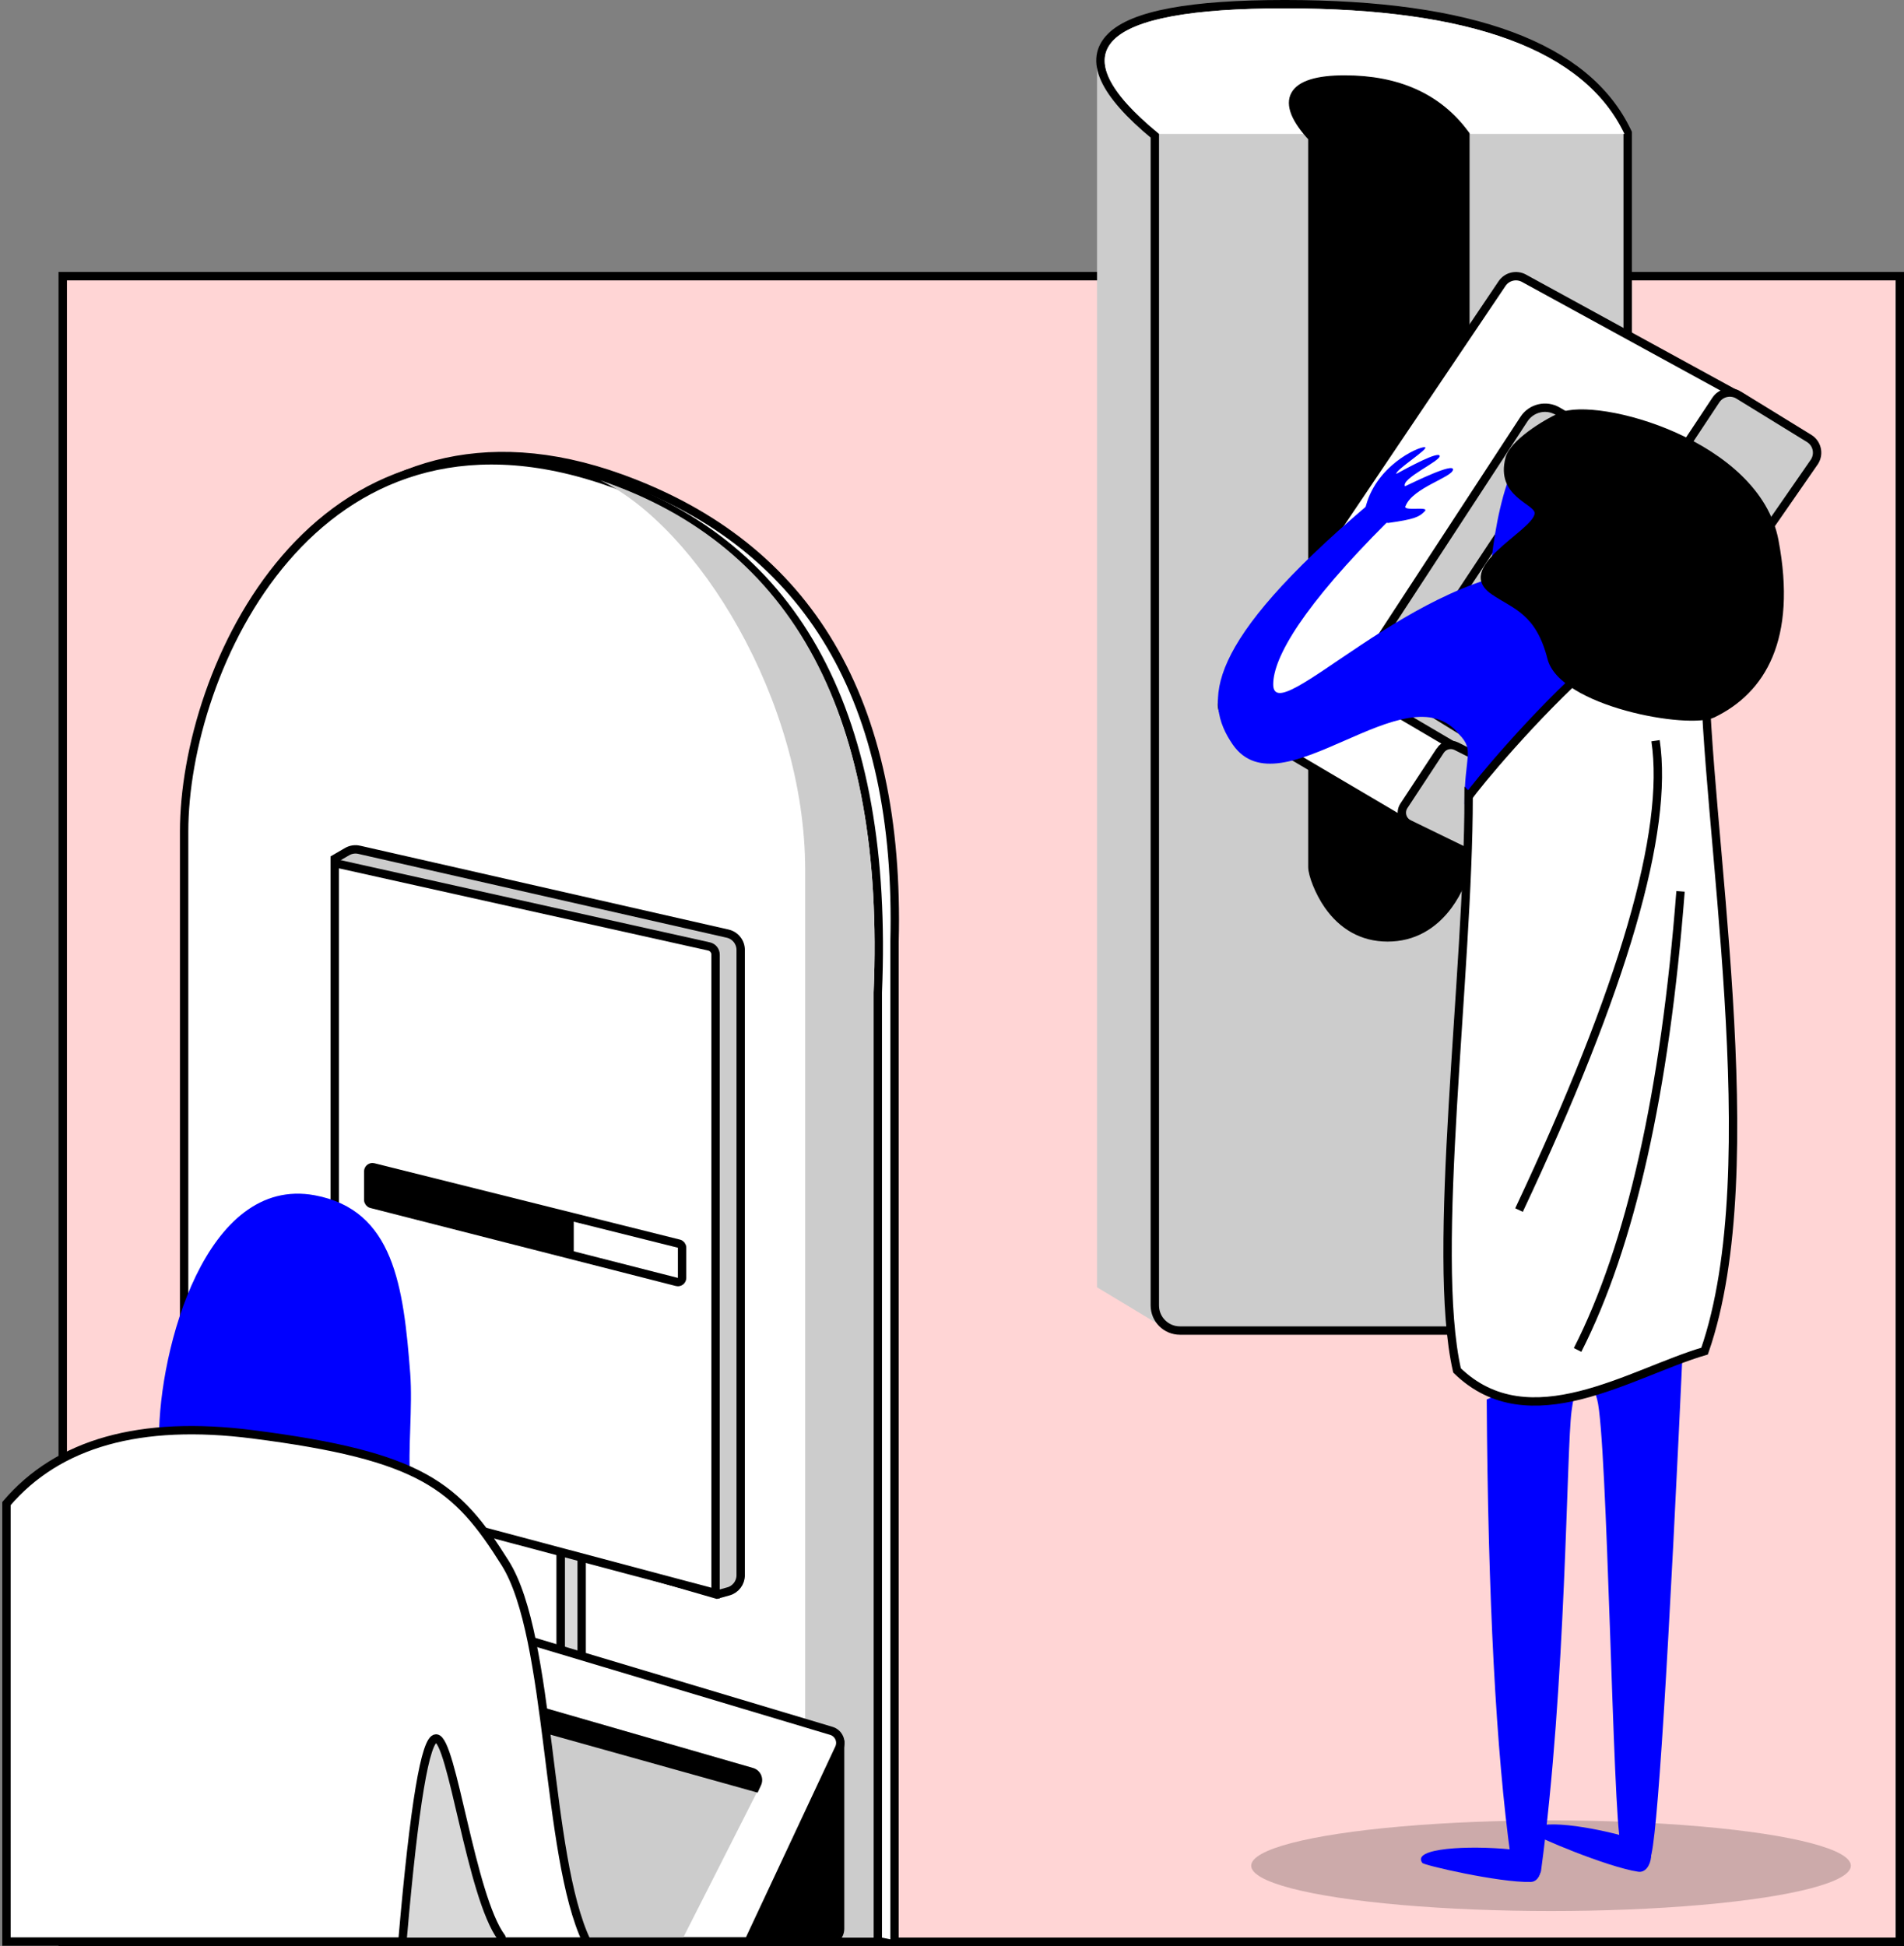 <svg height="465" viewBox="0 0 455 465" width="455" xmlns="http://www.w3.org/2000/svg"><rect x="0" y="0" width="455" height="465" fill="#808080" stroke="none"/><g fill="none" fill-rule="evenodd"><path d="m15 66h439v398h-439z" fill="#fff" stroke="#000" stroke-width="2"/><path d="m15 66h439v398h-439z" fill="#ffd5d5" stroke="#000" stroke-width="2"/><g transform="translate(262 2)"><ellipse cx="108.649" cy="443.825" fill="#000" fill-opacity=".2" rx="71.649" ry="10.825"/><path d="m15.668 314.945-15.512-9.338v-293.065l15.512 19.495z" fill="#ccc"/><path d="m13.969 30.417c-12.312-10.168-16.042-18.107-10.484-23.64 5.273-5.25 19.069-7.778 41.563-7.778 44.795 0 72.117 10.11 81.825 30.515l.097.204v280.226c0 3.314-2.686 6-6 6h-101c-3.314 0-6-2.686-6-6z" fill="#ccc" stroke="#000" stroke-width="2"/><path d="m126.198 30h-111.205c-24.443-20-14.398-30 30.134-30 44.532 0 71.556 10 81.071 30z" fill="#fff"/><path d="m51.619 30.888c-8.209-8.826-5.351-13.888 7.703-13.888 12.671 0 22.259 4.299 28.664 12.894l.198.266v175.032c0 1.666-1.721 5.926-4.106 9.146-3.54 4.779-8.374 7.662-14.474 7.662-6.108 0-10.831-2.89-14.191-7.684-2.242-3.198-3.792-7.41-3.792-9.124z" fill="#000" stroke="#000" stroke-width="2"/><g stroke="#000" stroke-width="2" transform="translate(29 63)"><path d="m84.039 37.601-39.606 59.817c-.915 1.381-.536 3.243.845 4.158.027.018.053.035.08.051l49.7 30.677c1.41.87 1.847 2.719.977 4.129-.606.982-1.721 1.529-2.869 1.408l-42.528-4.501c-1.648-.174-2.842-1.651-2.668-3.299.069-.649.347-1.258.793-1.734l7.887-8.426c1.132-1.21 1.07-3.108-.14-4.24-.135-.126-.281-.24-.437-.339l-25.687-16.377c-1.397-.891-1.808-2.745-.917-4.142.024-.037.048-.074.073-.11l43.749-62.393c.763-1.088 2.151-1.545 3.412-1.122l5.788 1.944c1.571.528 2.416 2.228 1.889 3.799-.083.248-.198.483-.342.701z" fill="#ccc"/><path d="m1.683 101.12c-.045.066-.087.134-.128.203-1.122 1.903-.49 4.355 1.413 5.477l39.435 23.258c1.561.921 3.546.677 4.838-.594l10.013-9.852c.249-.245.464-.521.641-.821 1.121-1.904.487-4.355-1.417-5.477l-19.41-11.431c-.08-.047-.16-.097-.238-.148-2.774-1.813-3.553-5.531-1.74-8.305l38.092-58.285c1.749-2.676 5.288-3.511 8.048-1.899l35.263 20.591c.354.207.737.357 1.136.448 2.155.486 4.296-.866 4.782-3.021l3.923-17.383c.393-1.741-.416-3.532-1.982-4.389l-51.168-28.001c-1.813-.992-4.083-.44-5.238 1.274z" fill="#fff"/><g fill="#ccc"><path d="m117.148 32.007 19.763 1.251c2.205.14 3.879 2.04 3.739 4.245-.005.073-.011.145-.02.218l-2.07 17.477c-.25 2.113-2.111 3.66-4.234 3.521l-19.391-1.274c-2.204-.145-3.874-2.049-3.729-4.254.004-.063.004-.063.01-.125l1.698-17.454c.209-2.146 2.082-3.741 4.234-3.605z" transform="matrix(.883 .469 -.469 .883 36.037 -53.81)"/><path d="m53.18 114.351-8.686 13.202c-.911 1.384-.527 3.244.857 4.155.108.071.22.135.336.191l40.799 19.857c1.348.656 2.974.216 3.807-1.03l8.435-12.616c.921-1.377.551-3.24-.827-4.161-.102-.068-.208-.13-.317-.185l-40.548-20.443c-1.361-.686-3.019-.243-3.857 1.03z"/></g></g><g fill="#00f"><path d="m94 135.999c10.36-2.403 22.659-2.334 32.561.926-1.159-11.479-2.06-38.682-15.182-37.909-13.122.773-16.409 25.763-17.379 36.983z"/><path d="m68.154 124.2c-3.225-10.123 3.517-19.341 4.889-20.021 1.371-.68-3.394 8.255-2.668 8.908 1.629-2.686 6.01-9.831 6.832-8.908.822.922-5.355 9.329-3.558 10.444 1.301-1.862 7.314-10.891 7.963-9.15.648 1.741-6.123 8.477-5.491 13.07-.137 1.838 5.042-2.917 4.598-1.116s-1.117 2.86-6.148 6.773c-3.01 1.423-4.156.97-6.416 0z" transform="matrix(.866 .5 -.5 .866 67.278 -21.883)"/><path d="m64.595 118.898c-38.713 32.998-39.102 46.735-32.019 56.995 11.418 16.54 41.697-18.099 54.12-2.401 3.768 3.897 1.263 5.052 1.263 16.698 6.406-2.227 25.287-16.651 56.643-43.273-3.723-8.583-15.965-12.874-36.726-12.874-31.142 0-65.616 38.787-65.616 27.494 0-6.499 7.214-18.776 27.249-38.79"/><path d="m93.281 332.41c.293 47.48 2.213 84.016 5.76 109.608 4.488 3.104 5.681 7.487 7.206 3.143 6.058-44.579 6.074-100.746 7.31-109.965s3.649-11.797 6.118-2.785c2.469 9.013 3.751 100.192 5.606 106 1.855 5.809 5.74 5.445 7.078 3.607 1.617-3.213 4.334-46.462 8.149-129.747z"/><path d="m98.802 438.644c-10.146.773-23.492 3.802-20.328 6.835 0 .502 18.989 1.499 26.304 0 3.449-.707 1.859-8.204-2.503-8.48-.226-.014-3.249 1.627-3.473 1.644z" transform="matrix(.985 .174 -.174 .985 78.092 -9.323)"/><path d="m125.523 434.265c-10.146.773-23.492 3.802-20.328 6.835 0 .502 18.989 1.499 26.304 0 3.449-.707 1.859-8.204-2.503-8.48-.226-.014-3.249 1.627-3.473 1.644z" transform="matrix(.94 .342 -.342 .94 156.73 -14.347)"/></g><path d="m88.961 188.359c3.502-5.243 56.386-68.205 56.386-33.084 0 39.461 15.305 121.551 0 165.581-17.592 5.151-41.885 21.42-59.159 4.617-6.375-27.89 2.773-95.027 2.773-137.114z" fill="#fff" stroke="#000" stroke-width="2"/><path d="m133.625 175c3.232 21.647-7.643 59.032-32.625 112.153" stroke="#000" stroke-width="2"/><path d="m139.599 211c-3.709 48.072-11.908 84.599-24.599 109.581" stroke="#000" stroke-width="2"/><path d="m110.716 96.638c-4.04 1.769-11.838 6.648-12.923 10.678-2.552 9.478 7.387 11.147 6.936 13.49-.819 4.253-19.613 12.809-10.282 19.192 5.249 3.591 10.581 4.593 13.366 15.483 2.896 11.323 33.716 16.926 39.885 13.941 12.102-5.857 19.828-18.562 15.292-42.432-4.536-23.871-43.281-34.289-52.273-30.351z" fill="#000"/></g><g transform="translate(1 108)"><path d="m176 116v150.102c0 1.136-.642 2.175-1.658 2.683l-4.427 2.214-.915-152.511c.467 0 2.8-.83 7-2.489z" fill="#ccc"/><path d="m47 322.511c0-108.716 0-188.811 0-240.286 0-34.852 32.948-100.371 100.435-75.903 44.991 16.312 66.769 53.205 65.331 110.677v238.62" fill="#fff" stroke="#000" stroke-linecap="round" stroke-linejoin="round" stroke-width="2"/><path d="m43 354.979c0-119.283 0-207.378 0-264.286 0-38.531 30.955-107.43 100.435-83.914 46.32 15.677 68.097 56.463 65.331 122.359v225.841" fill="#fff" stroke="#000" stroke-linecap="round" stroke-linejoin="round" stroke-width="2"/><path d="m191.412 354.979c0-129.724 0-214.738 0-255.04 0-40.821-25.94-82.072-48.976-93.161 46.32 15.677 68.097 56.463 65.331 122.359v225.841" fill="#ccc"/><g stroke="#000" stroke-width="2"><path d="m116 250h17v44h-17z" fill="#fff"/><path d="m133 250h5v44h-5z" fill="#d8d8d8"/><path d="m84.844 95.064 88.044 20.033c1.821.414 3.113 2.033 3.113 3.9v149.422c0 1.8-1.203 3.379-2.939 3.857l-2.774.763-91.287-26.492v-149.333l2.95-1.711c.874-.507 1.908-.664 2.894-.44z" fill="#ccc"/><path d="m79 98.247v150.224l91 24.228v-152.585c0-.937-.651-1.749-1.565-1.952z" fill="#fff"/><path d="m88.242 170.937c-.079-.02-.161-.03-.242-.03-.552 0-1 .448-1 1v6.814c0 .457.31.856.753.969l73 18.642c.081.021.164.031.247.031.552 0 1-.448 1-1v-7.212c0-.459-.312-.859-.758-.97z" fill="#fff"/></g><path d="m88.757 170.925 47.353 12.08v8.506l-47.848-11.74c-.826-.203-1.433-.905-1.514-1.752l-.476-4.967c-.105-1.1.701-2.076 1.8-2.182.23-.022.462-.004.685.053z" fill="#000"/><path d="m25 327.341v-6.086l31.004-44.043c.703-.999 1.942-1.472 3.132-1.195l140.621 32.655v44.233c0 1.657-1.343 3-3 3h-9.035-9.234c-.168 0-.336-.014-.502-.042l-150.488-25.564c-1.442-.245-2.498-1.495-2.498-2.958z" fill="#000" stroke="#000" stroke-width="2"/><path d="m25.42 319.764 28.825-54.584c.669-1.267 2.141-1.884 3.513-1.473l139.911 41.896c1.587.475 2.489 2.147 2.013 3.735-.042.141-.095.279-.157.412l-21.621 46.159h-43.474c-.291 0-.58-.042-.858-.125l-106.357-31.743c-1.588-.474-2.491-2.145-2.017-3.733.056-.188.13-.37.222-.543z" fill="#fff" stroke="#000" stroke-width="2"/><path d="m25.774 324.291 25.358-44.291c.687-1.2 2.106-1.775 3.435-1.392l124.279 35.83c1.592.459 2.511 2.122 2.052 3.714-.052.181-.122.358-.207.526l-18.377 36.232h-39.027c-.269 0-.537-.036-.796-.108l-94.908-26.127c-1.597-.44-2.536-2.091-2.096-3.689.067-.243.164-.476.289-.694z" fill="#ccc"/><path d="m28.311 319.86 22.821-39.86c.687-1.2 2.106-1.775 3.435-1.392l124.401 35.865c1.592.459 2.511 2.122 2.052 3.714-.043.148-.096.292-.161.431l-.808 1.743-83.3-23.29c-.659-.184-1.362-.138-1.991.133l-62.66 26.903c-1.522.654-3.287-.051-3.94-1.573-.372-.866-.315-1.856.153-2.674z" fill="#000"/><path d="m37 235.501c18.1 0 41.852 3.19 60.029 9.499-.584-6.091.606-16.966 0-24.813-1.604-20.773-3.902-39.068-22.811-42.565-26.052-4.817-37.218 36.759-37.218 57.879z" fill="#00f"/><path d="m.543 251.291c12.352-14.479 31.975-19.994 58.87-16.545 40.342 5.174 48.685 12.248 60.308 30.766 11.192 17.831 9.601 69.742 19.49 90.438-28.157 0-74.38 0-138.668 0z" fill="#fff" stroke="#000" stroke-width="2"/><path d="m95.245 354.979c2.751-31.708 5.404-47.562 7.96-47.562 3.834 0 8.31 37.741 15.629 47.562" fill="#d8d8d8" stroke="#000" stroke-linecap="round" stroke-linejoin="round" stroke-width="2"/></g></g></svg>